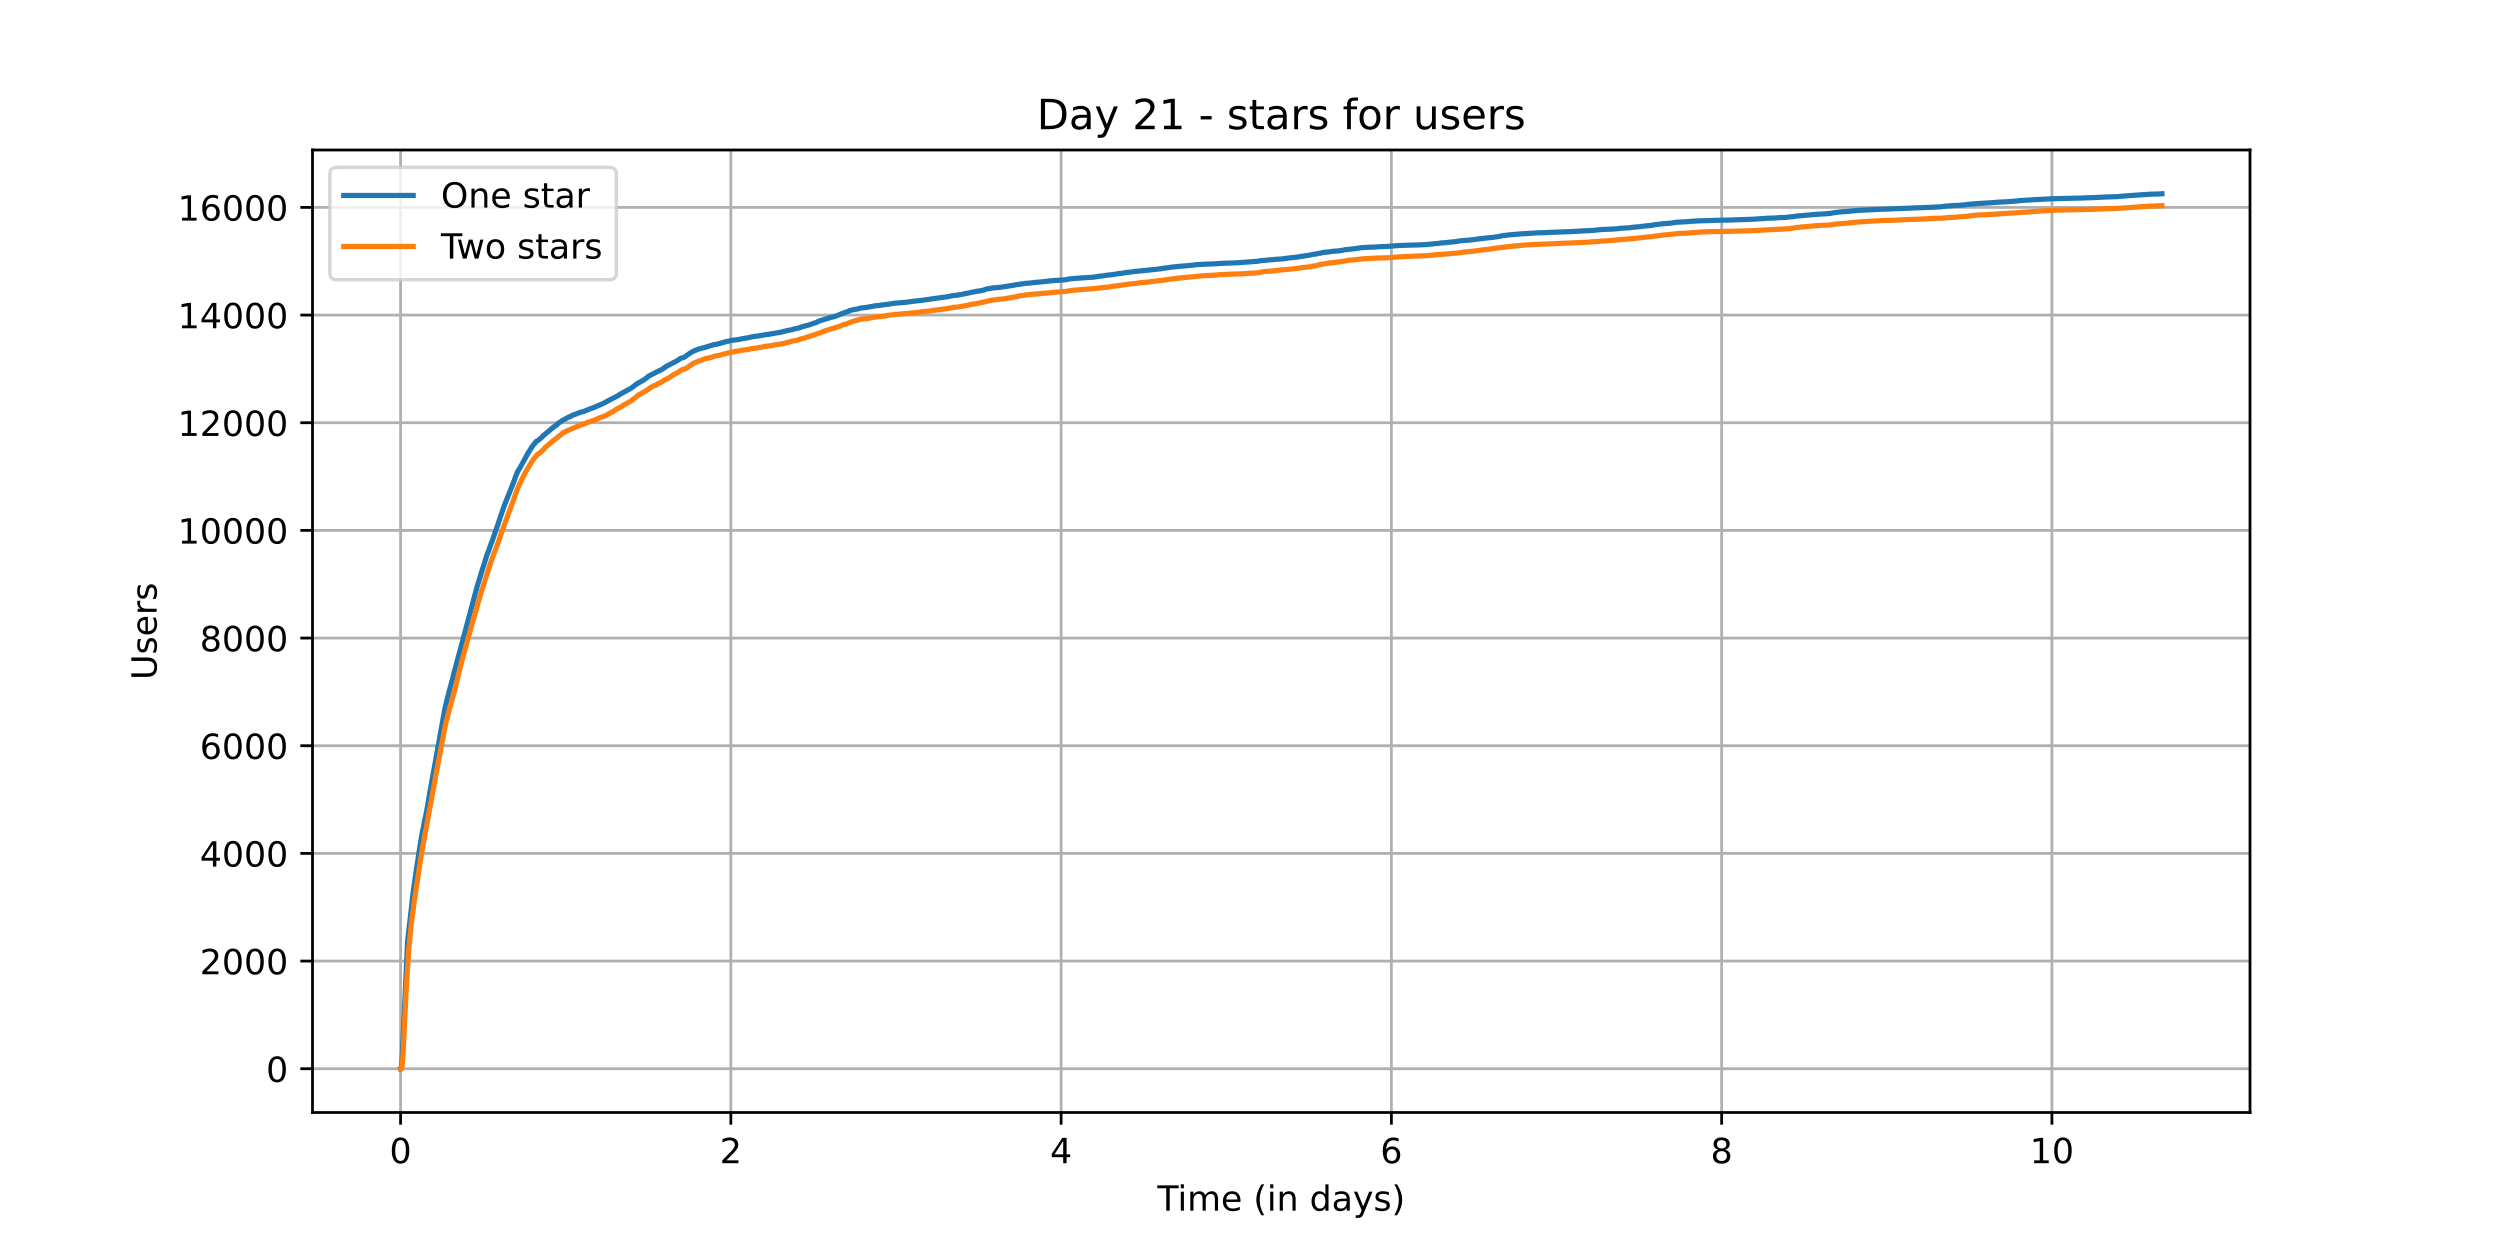 <?xml version="1.0" encoding="utf-8" standalone="no"?>
<!DOCTYPE svg PUBLIC "-//W3C//DTD SVG 1.1//EN"
  "http://www.w3.org/Graphics/SVG/1.1/DTD/svg11.dtd">
<!-- Created with matplotlib (https://matplotlib.org/) -->
<svg height="360pt" version="1.1" viewBox="0 0 720 360" width="720pt" xmlns="http://www.w3.org/2000/svg" xmlns:xlink="http://www.w3.org/1999/xlink">
 <defs>
  <style type="text/css">*{stroke-linecap:butt;stroke-linejoin:round;}</style>
 </defs>
 <g id="figure_1">
  <g id="patch_1">
   <path d="M 0 360 
L 720 360 
L 720 0 
L 0 0 
z
" style="fill:#ffffff;"/>
  </g>
  <g id="axes_1">
   <g id="patch_2">
    <path d="M 90 320.4 
L 648 320.4 
L 648 43.2 
L 90 43.2 
z
" style="fill:#ffffff;"/>
   </g>
   <g id="matplotlib.axis_1">
    <g id="xtick_1">
     <g id="line2d_1">
      <path clip-path="url(#p36bcd6342c)" d="M 115.364 320.4 
L 115.364 43.2 
" style="fill:none;stroke:#b0b0b0;stroke-linecap:square;stroke-width:0.8;"/>
     </g>
     <g id="line2d_2">
      <defs>
       <path d="M 0 0 
L 0 3.5 
" id="mf3dabc22fe" style="stroke:#000000;stroke-width:0.8;"/>
      </defs>
      <g>
       <use style="stroke:#000000;stroke-width:0.8;" x="115.364" xlink:href="#mf3dabc22fe" y="320.4"/>
      </g>
     </g>
     <g id="text_1">
      <!-- 0 -->
      <g transform="translate(112.182 334.998)scale(0.1 -0.1)">
       <defs>
        <path d="M 31.781 66.406 
Q 24.172 66.406 20.328 58.906 
Q 16.5 51.422 16.5 36.375 
Q 16.5 21.391 20.328 13.891 
Q 24.172 6.391 31.781 6.391 
Q 39.453 6.391 43.281 13.891 
Q 47.125 21.391 47.125 36.375 
Q 47.125 51.422 43.281 58.906 
Q 39.453 66.406 31.781 66.406 
z
M 31.781 74.219 
Q 44.047 74.219 50.516 64.516 
Q 56.984 54.828 56.984 36.375 
Q 56.984 17.969 50.516 8.266 
Q 44.047 -1.422 31.781 -1.422 
Q 19.531 -1.422 13.062 8.266 
Q 6.594 17.969 6.594 36.375 
Q 6.594 54.828 13.062 64.516 
Q 19.531 74.219 31.781 74.219 
z
" id="DejaVuSans-48"/>
       </defs>
       <use xlink:href="#DejaVuSans-48"/>
      </g>
     </g>
    </g>
    <g id="xtick_2">
     <g id="line2d_3">
      <path clip-path="url(#p36bcd6342c)" d="M 210.481 320.4 
L 210.481 43.2 
" style="fill:none;stroke:#b0b0b0;stroke-linecap:square;stroke-width:0.8;"/>
     </g>
     <g id="line2d_4">
      <g>
       <use style="stroke:#000000;stroke-width:0.8;" x="210.481" xlink:href="#mf3dabc22fe" y="320.4"/>
      </g>
     </g>
     <g id="text_2">
      <!-- 2 -->
      <g transform="translate(207.3 334.998)scale(0.1 -0.1)">
       <defs>
        <path d="M 19.188 8.297 
L 53.609 8.297 
L 53.609 0 
L 7.328 0 
L 7.328 8.297 
Q 12.938 14.109 22.625 23.891 
Q 32.328 33.688 34.812 36.531 
Q 39.547 41.844 41.422 45.531 
Q 43.312 49.219 43.312 52.781 
Q 43.312 58.594 39.234 62.25 
Q 35.156 65.922 28.609 65.922 
Q 23.969 65.922 18.812 64.312 
Q 13.672 62.703 7.812 59.422 
L 7.812 69.391 
Q 13.766 71.781 18.938 73 
Q 24.125 74.219 28.422 74.219 
Q 39.75 74.219 46.484 68.547 
Q 53.219 62.891 53.219 53.422 
Q 53.219 48.922 51.531 44.891 
Q 49.859 40.875 45.406 35.406 
Q 44.188 33.984 37.641 27.219 
Q 31.109 20.453 19.188 8.297 
z
" id="DejaVuSans-50"/>
       </defs>
       <use xlink:href="#DejaVuSans-50"/>
      </g>
     </g>
    </g>
    <g id="xtick_3">
     <g id="line2d_5">
      <path clip-path="url(#p36bcd6342c)" d="M 305.599 320.4 
L 305.599 43.2 
" style="fill:none;stroke:#b0b0b0;stroke-linecap:square;stroke-width:0.8;"/>
     </g>
     <g id="line2d_6">
      <g>
       <use style="stroke:#000000;stroke-width:0.8;" x="305.599" xlink:href="#mf3dabc22fe" y="320.4"/>
      </g>
     </g>
     <g id="text_3">
      <!-- 4 -->
      <g transform="translate(302.418 334.998)scale(0.1 -0.1)">
       <defs>
        <path d="M 37.797 64.312 
L 12.891 25.391 
L 37.797 25.391 
z
M 35.203 72.906 
L 47.609 72.906 
L 47.609 25.391 
L 58.016 25.391 
L 58.016 17.188 
L 47.609 17.188 
L 47.609 0 
L 37.797 0 
L 37.797 17.188 
L 4.891 17.188 
L 4.891 26.703 
z
" id="DejaVuSans-52"/>
       </defs>
       <use xlink:href="#DejaVuSans-52"/>
      </g>
     </g>
    </g>
    <g id="xtick_4">
     <g id="line2d_7">
      <path clip-path="url(#p36bcd6342c)" d="M 400.717 320.4 
L 400.717 43.2 
" style="fill:none;stroke:#b0b0b0;stroke-linecap:square;stroke-width:0.8;"/>
     </g>
     <g id="line2d_8">
      <g>
       <use style="stroke:#000000;stroke-width:0.8;" x="400.717" xlink:href="#mf3dabc22fe" y="320.4"/>
      </g>
     </g>
     <g id="text_4">
      <!-- 6 -->
      <g transform="translate(397.536 334.998)scale(0.1 -0.1)">
       <defs>
        <path d="M 33.016 40.375 
Q 26.375 40.375 22.484 35.828 
Q 18.609 31.297 18.609 23.391 
Q 18.609 15.531 22.484 10.953 
Q 26.375 6.391 33.016 6.391 
Q 39.656 6.391 43.531 10.953 
Q 47.406 15.531 47.406 23.391 
Q 47.406 31.297 43.531 35.828 
Q 39.656 40.375 33.016 40.375 
z
M 52.594 71.297 
L 52.594 62.312 
Q 48.875 64.062 45.094 64.984 
Q 41.312 65.922 37.594 65.922 
Q 27.828 65.922 22.672 59.328 
Q 17.531 52.734 16.797 39.406 
Q 19.672 43.656 24.016 45.922 
Q 28.375 48.188 33.594 48.188 
Q 44.578 48.188 50.953 41.516 
Q 57.328 34.859 57.328 23.391 
Q 57.328 12.156 50.688 5.359 
Q 44.047 -1.422 33.016 -1.422 
Q 20.359 -1.422 13.672 8.266 
Q 6.984 17.969 6.984 36.375 
Q 6.984 53.656 15.188 63.938 
Q 23.391 74.219 37.203 74.219 
Q 40.922 74.219 44.703 73.484 
Q 48.484 72.75 52.594 71.297 
z
" id="DejaVuSans-54"/>
       </defs>
       <use xlink:href="#DejaVuSans-54"/>
      </g>
     </g>
    </g>
    <g id="xtick_5">
     <g id="line2d_9">
      <path clip-path="url(#p36bcd6342c)" d="M 495.835 320.4 
L 495.835 43.2 
" style="fill:none;stroke:#b0b0b0;stroke-linecap:square;stroke-width:0.8;"/>
     </g>
     <g id="line2d_10">
      <g>
       <use style="stroke:#000000;stroke-width:0.8;" x="495.835" xlink:href="#mf3dabc22fe" y="320.4"/>
      </g>
     </g>
     <g id="text_5">
      <!-- 8 -->
      <g transform="translate(492.653 334.998)scale(0.1 -0.1)">
       <defs>
        <path d="M 31.781 34.625 
Q 24.75 34.625 20.719 30.859 
Q 16.703 27.094 16.703 20.516 
Q 16.703 13.922 20.719 10.156 
Q 24.75 6.391 31.781 6.391 
Q 38.812 6.391 42.859 10.172 
Q 46.922 13.969 46.922 20.516 
Q 46.922 27.094 42.891 30.859 
Q 38.875 34.625 31.781 34.625 
z
M 21.922 38.812 
Q 15.578 40.375 12.031 44.719 
Q 8.5 49.078 8.5 55.328 
Q 8.5 64.062 14.719 69.141 
Q 20.953 74.219 31.781 74.219 
Q 42.672 74.219 48.875 69.141 
Q 55.078 64.062 55.078 55.328 
Q 55.078 49.078 51.531 44.719 
Q 48 40.375 41.703 38.812 
Q 48.828 37.156 52.797 32.312 
Q 56.781 27.484 56.781 20.516 
Q 56.781 9.906 50.312 4.234 
Q 43.844 -1.422 31.781 -1.422 
Q 19.734 -1.422 13.25 4.234 
Q 6.781 9.906 6.781 20.516 
Q 6.781 27.484 10.781 32.312 
Q 14.797 37.156 21.922 38.812 
z
M 18.312 54.391 
Q 18.312 48.734 21.844 45.562 
Q 25.391 42.391 31.781 42.391 
Q 38.141 42.391 41.719 45.562 
Q 45.312 48.734 45.312 54.391 
Q 45.312 60.062 41.719 63.234 
Q 38.141 66.406 31.781 66.406 
Q 25.391 66.406 21.844 63.234 
Q 18.312 60.062 18.312 54.391 
z
" id="DejaVuSans-56"/>
       </defs>
       <use xlink:href="#DejaVuSans-56"/>
      </g>
     </g>
    </g>
    <g id="xtick_6">
     <g id="line2d_11">
      <path clip-path="url(#p36bcd6342c)" d="M 590.952 320.4 
L 590.952 43.2 
" style="fill:none;stroke:#b0b0b0;stroke-linecap:square;stroke-width:0.8;"/>
     </g>
     <g id="line2d_12">
      <g>
       <use style="stroke:#000000;stroke-width:0.8;" x="590.952" xlink:href="#mf3dabc22fe" y="320.4"/>
      </g>
     </g>
     <g id="text_6">
      <!-- 10 -->
      <g transform="translate(584.59 334.998)scale(0.1 -0.1)">
       <defs>
        <path d="M 12.406 8.297 
L 28.516 8.297 
L 28.516 63.922 
L 10.984 60.406 
L 10.984 69.391 
L 28.422 72.906 
L 38.281 72.906 
L 38.281 8.297 
L 54.391 8.297 
L 54.391 0 
L 12.406 0 
z
" id="DejaVuSans-49"/>
       </defs>
       <use xlink:href="#DejaVuSans-49"/>
       <use x="63.623" xlink:href="#DejaVuSans-48"/>
      </g>
     </g>
    </g>
    <g id="text_7">
     <!-- Time (in days) -->
     <g transform="translate(333.327 348.677)scale(0.1 -0.1)">
      <defs>
       <path d="M -0.297 72.906 
L 61.375 72.906 
L 61.375 64.594 
L 35.5 64.594 
L 35.5 0 
L 25.594 0 
L 25.594 64.594 
L -0.297 64.594 
z
" id="DejaVuSans-84"/>
       <path d="M 9.422 54.688 
L 18.406 54.688 
L 18.406 0 
L 9.422 0 
z
M 9.422 75.984 
L 18.406 75.984 
L 18.406 64.594 
L 9.422 64.594 
z
" id="DejaVuSans-105"/>
       <path d="M 52 44.188 
Q 55.375 50.25 60.062 53.125 
Q 64.75 56 71.094 56 
Q 79.641 56 84.281 50.016 
Q 88.922 44.047 88.922 33.016 
L 88.922 0 
L 79.891 0 
L 79.891 32.719 
Q 79.891 40.578 77.094 44.375 
Q 74.312 48.188 68.609 48.188 
Q 61.625 48.188 57.562 43.547 
Q 53.516 38.922 53.516 30.906 
L 53.516 0 
L 44.484 0 
L 44.484 32.719 
Q 44.484 40.625 41.703 44.406 
Q 38.922 48.188 33.109 48.188 
Q 26.219 48.188 22.156 43.531 
Q 18.109 38.875 18.109 30.906 
L 18.109 0 
L 9.078 0 
L 9.078 54.688 
L 18.109 54.688 
L 18.109 46.188 
Q 21.188 51.219 25.484 53.609 
Q 29.781 56 35.688 56 
Q 41.656 56 45.828 52.969 
Q 50 49.953 52 44.188 
z
" id="DejaVuSans-109"/>
       <path d="M 56.203 29.594 
L 56.203 25.203 
L 14.891 25.203 
Q 15.484 15.922 20.484 11.062 
Q 25.484 6.203 34.422 6.203 
Q 39.594 6.203 44.453 7.469 
Q 49.312 8.734 54.109 11.281 
L 54.109 2.781 
Q 49.266 0.734 44.188 -0.344 
Q 39.109 -1.422 33.891 -1.422 
Q 20.797 -1.422 13.156 6.188 
Q 5.516 13.812 5.516 26.812 
Q 5.516 40.234 12.766 48.109 
Q 20.016 56 32.328 56 
Q 43.359 56 49.781 48.891 
Q 56.203 41.797 56.203 29.594 
z
M 47.219 32.234 
Q 47.125 39.594 43.094 43.984 
Q 39.062 48.391 32.422 48.391 
Q 24.906 48.391 20.391 44.141 
Q 15.875 39.891 15.188 32.172 
z
" id="DejaVuSans-101"/>
       <path id="DejaVuSans-32"/>
       <path d="M 31 75.875 
Q 24.469 64.656 21.281 53.656 
Q 18.109 42.672 18.109 31.391 
Q 18.109 20.125 21.312 9.062 
Q 24.516 -2 31 -13.188 
L 23.188 -13.188 
Q 15.875 -1.703 12.234 9.375 
Q 8.594 20.453 8.594 31.391 
Q 8.594 42.281 12.203 53.312 
Q 15.828 64.359 23.188 75.875 
z
" id="DejaVuSans-40"/>
       <path d="M 54.891 33.016 
L 54.891 0 
L 45.906 0 
L 45.906 32.719 
Q 45.906 40.484 42.875 44.328 
Q 39.844 48.188 33.797 48.188 
Q 26.516 48.188 22.312 43.547 
Q 18.109 38.922 18.109 30.906 
L 18.109 0 
L 9.078 0 
L 9.078 54.688 
L 18.109 54.688 
L 18.109 46.188 
Q 21.344 51.125 25.703 53.562 
Q 30.078 56 35.797 56 
Q 45.219 56 50.047 50.172 
Q 54.891 44.344 54.891 33.016 
z
" id="DejaVuSans-110"/>
       <path d="M 45.406 46.391 
L 45.406 75.984 
L 54.391 75.984 
L 54.391 0 
L 45.406 0 
L 45.406 8.203 
Q 42.578 3.328 38.25 0.953 
Q 33.938 -1.422 27.875 -1.422 
Q 17.969 -1.422 11.734 6.484 
Q 5.516 14.406 5.516 27.297 
Q 5.516 40.188 11.734 48.094 
Q 17.969 56 27.875 56 
Q 33.938 56 38.25 53.625 
Q 42.578 51.266 45.406 46.391 
z
M 14.797 27.297 
Q 14.797 17.391 18.875 11.75 
Q 22.953 6.109 30.078 6.109 
Q 37.203 6.109 41.297 11.75 
Q 45.406 17.391 45.406 27.297 
Q 45.406 37.203 41.297 42.844 
Q 37.203 48.484 30.078 48.484 
Q 22.953 48.484 18.875 42.844 
Q 14.797 37.203 14.797 27.297 
z
" id="DejaVuSans-100"/>
       <path d="M 34.281 27.484 
Q 23.391 27.484 19.188 25 
Q 14.984 22.516 14.984 16.5 
Q 14.984 11.719 18.141 8.906 
Q 21.297 6.109 26.703 6.109 
Q 34.188 6.109 38.703 11.406 
Q 43.219 16.703 43.219 25.484 
L 43.219 27.484 
z
M 52.203 31.203 
L 52.203 0 
L 43.219 0 
L 43.219 8.297 
Q 40.141 3.328 35.547 0.953 
Q 30.953 -1.422 24.312 -1.422 
Q 15.922 -1.422 10.953 3.297 
Q 6 8.016 6 15.922 
Q 6 25.141 12.172 29.828 
Q 18.359 34.516 30.609 34.516 
L 43.219 34.516 
L 43.219 35.406 
Q 43.219 41.609 39.141 45 
Q 35.062 48.391 27.688 48.391 
Q 23 48.391 18.547 47.266 
Q 14.109 46.141 10.016 43.891 
L 10.016 52.203 
Q 14.938 54.109 19.578 55.047 
Q 24.219 56 28.609 56 
Q 40.484 56 46.344 49.844 
Q 52.203 43.703 52.203 31.203 
z
" id="DejaVuSans-97"/>
       <path d="M 32.172 -5.078 
Q 28.375 -14.844 24.75 -17.812 
Q 21.141 -20.797 15.094 -20.797 
L 7.906 -20.797 
L 7.906 -13.281 
L 13.188 -13.281 
Q 16.891 -13.281 18.938 -11.516 
Q 21 -9.766 23.484 -3.219 
L 25.094 0.875 
L 2.984 54.688 
L 12.5 54.688 
L 29.594 11.922 
L 46.688 54.688 
L 56.203 54.688 
z
" id="DejaVuSans-121"/>
       <path d="M 44.281 53.078 
L 44.281 44.578 
Q 40.484 46.531 36.375 47.5 
Q 32.281 48.484 27.875 48.484 
Q 21.188 48.484 17.844 46.438 
Q 14.5 44.391 14.5 40.281 
Q 14.5 37.156 16.891 35.375 
Q 19.281 33.594 26.516 31.984 
L 29.594 31.297 
Q 39.156 29.25 43.188 25.516 
Q 47.219 21.781 47.219 15.094 
Q 47.219 7.469 41.188 3.016 
Q 35.156 -1.422 24.609 -1.422 
Q 20.219 -1.422 15.453 -0.562 
Q 10.688 0.297 5.422 2 
L 5.422 11.281 
Q 10.406 8.688 15.234 7.391 
Q 20.062 6.109 24.812 6.109 
Q 31.156 6.109 34.562 8.281 
Q 37.984 10.453 37.984 14.406 
Q 37.984 18.062 35.516 20.016 
Q 33.062 21.969 24.703 23.781 
L 21.578 24.516 
Q 13.234 26.266 9.516 29.906 
Q 5.812 33.547 5.812 39.891 
Q 5.812 47.609 11.281 51.797 
Q 16.75 56 26.812 56 
Q 31.781 56 36.172 55.266 
Q 40.578 54.547 44.281 53.078 
z
" id="DejaVuSans-115"/>
       <path d="M 8.016 75.875 
L 15.828 75.875 
Q 23.141 64.359 26.781 53.312 
Q 30.422 42.281 30.422 31.391 
Q 30.422 20.453 26.781 9.375 
Q 23.141 -1.703 15.828 -13.188 
L 8.016 -13.188 
Q 14.5 -2 17.703 9.062 
Q 20.906 20.125 20.906 31.391 
Q 20.906 42.672 17.703 53.656 
Q 14.5 64.656 8.016 75.875 
z
" id="DejaVuSans-41"/>
      </defs>
      <use xlink:href="#DejaVuSans-84"/>
      <use x="57.959" xlink:href="#DejaVuSans-105"/>
      <use x="85.742" xlink:href="#DejaVuSans-109"/>
      <use x="183.154" xlink:href="#DejaVuSans-101"/>
      <use x="244.678" xlink:href="#DejaVuSans-32"/>
      <use x="276.465" xlink:href="#DejaVuSans-40"/>
      <use x="315.479" xlink:href="#DejaVuSans-105"/>
      <use x="343.262" xlink:href="#DejaVuSans-110"/>
      <use x="406.641" xlink:href="#DejaVuSans-32"/>
      <use x="438.428" xlink:href="#DejaVuSans-100"/>
      <use x="501.904" xlink:href="#DejaVuSans-97"/>
      <use x="563.184" xlink:href="#DejaVuSans-121"/>
      <use x="622.363" xlink:href="#DejaVuSans-115"/>
      <use x="674.463" xlink:href="#DejaVuSans-41"/>
     </g>
    </g>
   </g>
   <g id="matplotlib.axis_2">
    <g id="ytick_1">
     <g id="line2d_13">
      <path clip-path="url(#p36bcd6342c)" d="M 90 307.8 
L 648 307.8 
" style="fill:none;stroke:#b0b0b0;stroke-linecap:square;stroke-width:0.8;"/>
     </g>
     <g id="line2d_14">
      <defs>
       <path d="M 0 0 
L -3.5 0 
" id="m55bdc6f525" style="stroke:#000000;stroke-width:0.8;"/>
      </defs>
      <g>
       <use style="stroke:#000000;stroke-width:0.8;" x="90" xlink:href="#m55bdc6f525" y="307.8"/>
      </g>
     </g>
     <g id="text_8">
      <!-- 0 -->
      <g transform="translate(76.638 311.599)scale(0.1 -0.1)">
       <use xlink:href="#DejaVuSans-48"/>
      </g>
     </g>
    </g>
    <g id="ytick_2">
     <g id="line2d_15">
      <path clip-path="url(#p36bcd6342c)" d="M 90 276.792 
L 648 276.792 
" style="fill:none;stroke:#b0b0b0;stroke-linecap:square;stroke-width:0.8;"/>
     </g>
     <g id="line2d_16">
      <g>
       <use style="stroke:#000000;stroke-width:0.8;" x="90" xlink:href="#m55bdc6f525" y="276.792"/>
      </g>
     </g>
     <g id="text_9">
      <!-- 2000 -->
      <g transform="translate(57.55 280.591)scale(0.1 -0.1)">
       <use xlink:href="#DejaVuSans-50"/>
       <use x="63.623" xlink:href="#DejaVuSans-48"/>
       <use x="127.246" xlink:href="#DejaVuSans-48"/>
       <use x="190.869" xlink:href="#DejaVuSans-48"/>
      </g>
     </g>
    </g>
    <g id="ytick_3">
     <g id="line2d_17">
      <path clip-path="url(#p36bcd6342c)" d="M 90 245.784 
L 648 245.784 
" style="fill:none;stroke:#b0b0b0;stroke-linecap:square;stroke-width:0.8;"/>
     </g>
     <g id="line2d_18">
      <g>
       <use style="stroke:#000000;stroke-width:0.8;" x="90" xlink:href="#m55bdc6f525" y="245.784"/>
      </g>
     </g>
     <g id="text_10">
      <!-- 4000 -->
      <g transform="translate(57.55 249.584)scale(0.1 -0.1)">
       <use xlink:href="#DejaVuSans-52"/>
       <use x="63.623" xlink:href="#DejaVuSans-48"/>
       <use x="127.246" xlink:href="#DejaVuSans-48"/>
       <use x="190.869" xlink:href="#DejaVuSans-48"/>
      </g>
     </g>
    </g>
    <g id="ytick_4">
     <g id="line2d_19">
      <path clip-path="url(#p36bcd6342c)" d="M 90 214.777 
L 648 214.777 
" style="fill:none;stroke:#b0b0b0;stroke-linecap:square;stroke-width:0.8;"/>
     </g>
     <g id="line2d_20">
      <g>
       <use style="stroke:#000000;stroke-width:0.8;" x="90" xlink:href="#m55bdc6f525" y="214.777"/>
      </g>
     </g>
     <g id="text_11">
      <!-- 6000 -->
      <g transform="translate(57.55 218.576)scale(0.1 -0.1)">
       <use xlink:href="#DejaVuSans-54"/>
       <use x="63.623" xlink:href="#DejaVuSans-48"/>
       <use x="127.246" xlink:href="#DejaVuSans-48"/>
       <use x="190.869" xlink:href="#DejaVuSans-48"/>
      </g>
     </g>
    </g>
    <g id="ytick_5">
     <g id="line2d_21">
      <path clip-path="url(#p36bcd6342c)" d="M 90 183.769 
L 648 183.769 
" style="fill:none;stroke:#b0b0b0;stroke-linecap:square;stroke-width:0.8;"/>
     </g>
     <g id="line2d_22">
      <g>
       <use style="stroke:#000000;stroke-width:0.8;" x="90" xlink:href="#m55bdc6f525" y="183.769"/>
      </g>
     </g>
     <g id="text_12">
      <!-- 8000 -->
      <g transform="translate(57.55 187.568)scale(0.1 -0.1)">
       <use xlink:href="#DejaVuSans-56"/>
       <use x="63.623" xlink:href="#DejaVuSans-48"/>
       <use x="127.246" xlink:href="#DejaVuSans-48"/>
       <use x="190.869" xlink:href="#DejaVuSans-48"/>
      </g>
     </g>
    </g>
    <g id="ytick_6">
     <g id="line2d_23">
      <path clip-path="url(#p36bcd6342c)" d="M 90 152.761 
L 648 152.761 
" style="fill:none;stroke:#b0b0b0;stroke-linecap:square;stroke-width:0.8;"/>
     </g>
     <g id="line2d_24">
      <g>
       <use style="stroke:#000000;stroke-width:0.8;" x="90" xlink:href="#m55bdc6f525" y="152.761"/>
      </g>
     </g>
     <g id="text_13">
      <!-- 10000 -->
      <g transform="translate(51.188 156.56)scale(0.1 -0.1)">
       <use xlink:href="#DejaVuSans-49"/>
       <use x="63.623" xlink:href="#DejaVuSans-48"/>
       <use x="127.246" xlink:href="#DejaVuSans-48"/>
       <use x="190.869" xlink:href="#DejaVuSans-48"/>
       <use x="254.492" xlink:href="#DejaVuSans-48"/>
      </g>
     </g>
    </g>
    <g id="ytick_7">
     <g id="line2d_25">
      <path clip-path="url(#p36bcd6342c)" d="M 90 121.753 
L 648 121.753 
" style="fill:none;stroke:#b0b0b0;stroke-linecap:square;stroke-width:0.8;"/>
     </g>
     <g id="line2d_26">
      <g>
       <use style="stroke:#000000;stroke-width:0.8;" x="90" xlink:href="#m55bdc6f525" y="121.753"/>
      </g>
     </g>
     <g id="text_14">
      <!-- 12000 -->
      <g transform="translate(51.188 125.553)scale(0.1 -0.1)">
       <use xlink:href="#DejaVuSans-49"/>
       <use x="63.623" xlink:href="#DejaVuSans-50"/>
       <use x="127.246" xlink:href="#DejaVuSans-48"/>
       <use x="190.869" xlink:href="#DejaVuSans-48"/>
       <use x="254.492" xlink:href="#DejaVuSans-48"/>
      </g>
     </g>
    </g>
    <g id="ytick_8">
     <g id="line2d_27">
      <path clip-path="url(#p36bcd6342c)" d="M 90 90.746 
L 648 90.746 
" style="fill:none;stroke:#b0b0b0;stroke-linecap:square;stroke-width:0.8;"/>
     </g>
     <g id="line2d_28">
      <g>
       <use style="stroke:#000000;stroke-width:0.8;" x="90" xlink:href="#m55bdc6f525" y="90.746"/>
      </g>
     </g>
     <g id="text_15">
      <!-- 14000 -->
      <g transform="translate(51.188 94.545)scale(0.1 -0.1)">
       <use xlink:href="#DejaVuSans-49"/>
       <use x="63.623" xlink:href="#DejaVuSans-52"/>
       <use x="127.246" xlink:href="#DejaVuSans-48"/>
       <use x="190.869" xlink:href="#DejaVuSans-48"/>
       <use x="254.492" xlink:href="#DejaVuSans-48"/>
      </g>
     </g>
    </g>
    <g id="ytick_9">
     <g id="line2d_29">
      <path clip-path="url(#p36bcd6342c)" d="M 90 59.738 
L 648 59.738 
" style="fill:none;stroke:#b0b0b0;stroke-linecap:square;stroke-width:0.8;"/>
     </g>
     <g id="line2d_30">
      <g>
       <use style="stroke:#000000;stroke-width:0.8;" x="90" xlink:href="#m55bdc6f525" y="59.738"/>
      </g>
     </g>
     <g id="text_16">
      <!-- 16000 -->
      <g transform="translate(51.188 63.537)scale(0.1 -0.1)">
       <use xlink:href="#DejaVuSans-49"/>
       <use x="63.623" xlink:href="#DejaVuSans-54"/>
       <use x="127.246" xlink:href="#DejaVuSans-48"/>
       <use x="190.869" xlink:href="#DejaVuSans-48"/>
       <use x="254.492" xlink:href="#DejaVuSans-48"/>
      </g>
     </g>
    </g>
    <g id="text_17">
     <!-- Users -->
     <g transform="translate(45.108 195.801)rotate(-90)scale(0.1 -0.1)">
      <defs>
       <path d="M 8.688 72.906 
L 18.609 72.906 
L 18.609 28.609 
Q 18.609 16.891 22.844 11.734 
Q 27.094 6.594 36.625 6.594 
Q 46.094 6.594 50.344 11.734 
Q 54.594 16.891 54.594 28.609 
L 54.594 72.906 
L 64.5 72.906 
L 64.5 27.391 
Q 64.5 13.141 57.438 5.859 
Q 50.391 -1.422 36.625 -1.422 
Q 22.797 -1.422 15.734 5.859 
Q 8.688 13.141 8.688 27.391 
z
" id="DejaVuSans-85"/>
       <path d="M 41.109 46.297 
Q 39.594 47.172 37.812 47.578 
Q 36.031 48 33.891 48 
Q 26.266 48 22.188 43.047 
Q 18.109 38.094 18.109 28.812 
L 18.109 0 
L 9.078 0 
L 9.078 54.688 
L 18.109 54.688 
L 18.109 46.188 
Q 20.953 51.172 25.484 53.578 
Q 30.031 56 36.531 56 
Q 37.453 56 38.578 55.875 
Q 39.703 55.766 41.062 55.516 
z
" id="DejaVuSans-114"/>
      </defs>
      <use xlink:href="#DejaVuSans-85"/>
      <use x="73.193" xlink:href="#DejaVuSans-115"/>
      <use x="125.293" xlink:href="#DejaVuSans-101"/>
      <use x="186.816" xlink:href="#DejaVuSans-114"/>
      <use x="227.93" xlink:href="#DejaVuSans-115"/>
     </g>
    </g>
   </g>
   <g id="line2d_31">
    <path clip-path="url(#p36bcd6342c)" d="M 115.364 307.8 
L 115.557 307.722 
L 115.623 307.428 
L 115.852 304.281 
L 117.39 271.133 
L 119.027 256.73 
L 119.747 251.66 
L 120.631 245.847 
L 121.122 242.715 
L 121.645 239.66 
L 121.874 238.544 
L 122.758 234.172 
L 122.922 233.397 
L 123.871 227.769 
L 124.067 226.73 
L 124.296 225.443 
L 128.129 204.126 
L 128.522 202.529 
L 128.947 200.73 
L 129.667 197.955 
L 130.289 195.722 
L 130.42 195.242 
L 130.78 193.753 
L 131.009 192.808 
L 131.271 192.017 
L 131.565 190.777 
L 132.056 188.994 
L 137.489 168.668 
L 138.241 166.265 
L 138.503 165.319 
L 139.649 161.738 
L 140.14 160.11 
L 140.565 159.009 
L 140.696 158.746 
L 140.794 158.436 
L 141.154 157.366 
L 141.514 156.374 
L 141.58 156.265 
L 141.973 155.18 
L 142.333 154.064 
L 142.726 152.978 
L 143.151 151.722 
L 143.413 151.04 
L 143.708 150.064 
L 144.232 148.498 
L 144.297 148.343 
L 145.116 145.924 
L 145.214 145.707 
L 145.607 144.653 
L 145.804 144.188 
L 146.164 143.288 
L 148.096 138.436 
L 148.325 137.722 
L 148.62 136.947 
L 149.242 135.505 
L 149.602 135.009 
L 152.287 130.11 
L 152.385 130.033 
L 153.138 128.792 
L 153.171 128.792 
L 153.335 128.529 
L 153.531 128.203 
L 153.695 128.033 
L 153.989 127.784 
L 154.284 127.273 
L 154.546 127.056 
L 154.775 126.947 
L 155.397 126.513 
L 155.561 126.343 
L 155.888 126.048 
L 156.183 125.816 
L 156.445 125.474 
L 156.739 125.242 
L 158.115 124.095 
L 158.278 123.986 
L 158.671 123.598 
L 158.769 123.49 
L 159.227 123.18 
L 159.358 123.071 
L 159.686 122.808 
L 159.882 122.653 
L 160.176 122.513 
L 160.373 122.312 
L 160.766 121.924 
L 161.518 121.443 
L 161.813 121.195 
L 163.515 120.265 
L 163.842 120.095 
L 164.268 119.986 
L 164.791 119.629 
L 165.053 119.521 
L 165.806 119.273 
L 166.068 119.195 
L 166.297 119.056 
L 166.592 118.947 
L 167.443 118.653 
L 167.999 118.544 
L 170.028 117.707 
L 170.454 117.598 
L 172.974 116.513 
L 173.236 116.405 
L 173.432 116.312 
L 173.694 116.203 
L 173.956 116.095 
L 175.265 115.35 
L 175.625 115.164 
L 178.112 113.878 
L 178.734 113.428 
L 178.963 113.335 
L 179.356 113.118 
L 181.025 112.203 
L 181.287 112.095 
L 181.974 111.66 
L 182.203 111.443 
L 182.694 111.118 
L 182.89 110.947 
L 182.989 110.839 
L 183.709 110.374 
L 184.069 110.172 
L 185.247 109.505 
L 185.411 109.428 
L 185.542 109.319 
L 186.229 108.808 
L 186.622 108.513 
L 186.917 108.265 
L 189.797 106.792 
L 189.994 106.699 
L 190.256 106.591 
L 190.452 106.498 
L 190.878 106.234 
L 191.402 105.878 
L 191.991 105.459 
L 194.021 104.405 
L 194.217 104.296 
L 194.414 104.203 
L 194.774 104.017 
L 195.527 103.552 
L 195.822 103.319 
L 196.116 103.18 
L 196.771 102.994 
L 197.066 102.885 
L 197.459 102.622 
L 197.688 102.405 
L 198.343 101.986 
L 198.637 101.753 
L 199.718 101.133 
L 199.914 101.04 
L 201.322 100.482 
L 201.813 100.374 
L 202.435 100.188 
L 202.959 100.079 
L 203.188 100.002 
L 203.876 99.784 
L 204.236 99.691 
L 204.498 99.583 
L 205.12 99.397 
L 205.513 99.288 
L 205.709 99.242 
L 206.069 99.195 
L 206.56 99.118 
L 206.757 99.025 
L 207.15 98.963 
L 207.476 98.87 
L 207.64 98.777 
L 208.065 98.699 
L 208.425 98.591 
L 209.211 98.343 
L 209.964 98.234 
L 210.618 98.033 
L 211.6 97.924 
L 211.895 97.893 
L 212.778 97.784 
L 213.4 97.614 
L 214.12 97.505 
L 214.578 97.397 
L 215.364 97.304 
L 215.593 97.226 
L 216.051 97.118 
L 216.444 97.04 
L 217 96.932 
L 217.393 96.87 
L 218.375 96.777 
L 218.571 96.715 
L 219.259 96.606 
L 219.651 96.529 
L 220.339 96.42 
L 220.535 96.374 
L 221.55 96.265 
L 222.073 96.141 
L 222.826 96.048 
L 223.055 95.971 
L 223.841 95.862 
L 224.038 95.816 
L 224.791 95.707 
L 225.317 95.536 
L 227.043 95.149 
L 227.469 95.056 
L 228.123 94.947 
L 228.385 94.823 
L 228.876 94.715 
L 229.072 94.653 
L 229.727 94.544 
L 230.545 94.281 
L 230.872 94.172 
L 231.101 94.079 
L 231.592 93.971 
L 231.854 93.847 
L 232.443 93.738 
L 233.098 93.536 
L 233.425 93.428 
L 233.589 93.366 
L 234.505 93.04 
L 234.93 92.947 
L 235.16 92.808 
L 235.454 92.715 
L 235.716 92.529 
L 236.01 92.42 
L 236.174 92.358 
L 236.567 92.25 
L 237.156 92.095 
L 237.418 91.986 
L 238.105 91.784 
L 238.531 91.676 
L 238.793 91.552 
L 239.186 91.443 
L 239.71 91.319 
L 240.234 91.226 
L 240.43 91.087 
L 240.888 90.994 
L 241.15 90.87 
L 241.412 90.761 
L 243.049 90.095 
L 243.376 89.986 
L 244.162 89.738 
L 244.326 89.645 
L 244.654 89.474 
L 245.112 89.366 
L 245.309 89.304 
L 245.669 89.195 
L 246.062 89.118 
L 246.913 89.009 
L 247.764 88.73 
L 248.746 88.622 
L 249.041 88.606 
L 249.762 88.498 
L 250.188 88.405 
L 250.843 88.296 
L 251.203 88.234 
L 251.727 88.126 
L 252.087 88.064 
L 253.429 87.971 
L 253.658 87.878 
L 254.608 87.769 
L 254.968 87.707 
L 255.982 87.598 
L 256.179 87.552 
L 256.506 87.505 
L 257.226 87.397 
L 257.619 87.319 
L 259.223 87.211 
L 259.55 87.164 
L 260.892 87.056 
L 261.285 86.994 
L 262.168 86.885 
L 262.561 86.808 
L 263.707 86.699 
L 264.067 86.637 
L 265.278 86.529 
L 265.572 86.498 
L 266.129 86.389 
L 266.456 86.343 
L 267.47 86.234 
L 267.929 86.141 
L 268.616 86.033 
L 268.878 86.017 
L 269.532 85.909 
L 269.892 85.862 
L 270.809 85.753 
L 271.005 85.691 
L 272.085 85.583 
L 272.544 85.49 
L 273.296 85.381 
L 273.82 85.257 
L 274.344 85.149 
L 274.507 85.118 
L 275.718 85.009 
L 276.242 84.885 
L 277.06 84.792 
L 277.289 84.715 
L 277.78 84.606 
L 277.943 84.575 
L 278.434 84.482 
L 278.631 84.436 
L 279.22 84.343 
L 279.449 84.265 
L 279.973 84.141 
L 280.595 84.048 
L 280.824 83.971 
L 281.445 83.862 
L 281.773 83.831 
L 282.493 83.722 
L 283.049 83.583 
L 283.606 83.474 
L 283.802 83.335 
L 284.129 83.226 
L 284.489 83.18 
L 285.177 83.071 
L 285.701 82.947 
L 287.043 82.839 
L 287.338 82.808 
L 288.353 82.715 
L 288.55 82.668 
L 289.172 82.575 
L 289.335 82.544 
L 290.219 82.436 
L 290.416 82.374 
L 291.201 82.265 
L 291.562 82.219 
L 292.118 82.11 
L 292.609 82.002 
L 293.526 81.893 
L 293.723 81.831 
L 294.705 81.722 
L 295.163 81.629 
L 296.636 81.521 
L 297.029 81.459 
L 297.848 81.35 
L 298.11 81.335 
L 299.485 81.226 
L 299.812 81.18 
L 301.089 81.071 
L 301.481 80.994 
L 302.529 80.885 
L 302.791 80.87 
L 303.969 80.761 
L 304.263 80.746 
L 306.096 80.653 
L 306.26 80.622 
L 307.209 80.513 
L 307.798 80.343 
L 308.944 80.25 
L 309.107 80.219 
L 310.646 80.11 
L 310.94 80.079 
L 312.806 79.971 
L 313.134 79.924 
L 314.999 79.831 
L 315.195 79.769 
L 316.08 79.66 
L 316.538 79.552 
L 317.749 79.443 
L 318.24 79.335 
L 319.222 79.226 
L 319.385 79.195 
L 320.531 79.087 
L 320.989 78.994 
L 321.611 78.885 
L 322.036 78.808 
L 323.182 78.699 
L 323.607 78.622 
L 324.164 78.513 
L 324.557 78.451 
L 325.735 78.358 
L 325.964 78.281 
L 326.979 78.172 
L 327.24 78.157 
L 328.091 78.048 
L 328.353 78.033 
L 329.564 77.924 
L 329.728 77.893 
L 330.808 77.784 
L 331.201 77.722 
L 332.543 77.614 
L 332.903 77.552 
L 333.95 77.443 
L 334.31 77.397 
L 334.965 77.288 
L 335.391 77.211 
L 336.341 77.102 
L 336.635 77.071 
L 337.192 76.963 
L 337.552 76.916 
L 338.665 76.808 
L 338.96 76.777 
L 340.007 76.668 
L 340.302 76.653 
L 341.71 76.544 
L 342.037 76.498 
L 343.38 76.389 
L 343.773 76.327 
L 344.558 76.219 
L 344.82 76.203 
L 346.882 76.095 
L 347.144 76.079 
L 350.221 75.971 
L 350.581 75.909 
L 353.002 75.8 
L 353.297 75.784 
L 356.635 75.676 
L 356.995 75.629 
L 358.468 75.521 
L 358.763 75.49 
L 360.628 75.381 
L 360.988 75.335 
L 362.396 75.226 
L 362.952 75.087 
L 364.294 74.994 
L 364.458 74.963 
L 365.44 74.854 
L 365.701 74.839 
L 367.077 74.73 
L 367.404 74.684 
L 369.073 74.591 
L 369.237 74.56 
L 370.218 74.451 
L 370.415 74.405 
L 371.2 74.296 
L 371.56 74.25 
L 372.87 74.141 
L 373.066 74.095 
L 374.015 73.986 
L 374.507 73.862 
L 375.456 73.753 
L 375.849 73.676 
L 376.634 73.567 
L 376.994 73.521 
L 377.486 73.412 
L 378.042 73.257 
L 379.057 73.164 
L 379.319 73.056 
L 379.973 72.947 
L 380.268 72.916 
L 380.694 72.808 
L 381.119 72.715 
L 382.068 72.606 
L 382.33 72.591 
L 383.247 72.482 
L 383.738 72.374 
L 385.374 72.265 
L 385.734 72.219 
L 386.487 72.11 
L 386.945 72.002 
L 387.633 71.893 
L 387.927 71.862 
L 388.942 71.769 
L 389.105 71.738 
L 390.12 71.629 
L 390.48 71.567 
L 391.266 71.474 
L 391.495 71.397 
L 391.789 71.366 
L 393.131 71.257 
L 393.393 71.242 
L 396.437 71.133 
L 396.83 71.071 
L 399.612 70.963 
L 399.939 70.932 
L 401.543 70.823 
L 401.903 70.761 
L 404.62 70.653 
L 404.882 70.637 
L 408.744 70.529 
L 409.006 70.513 
L 411.166 70.405 
L 411.526 70.358 
L 412.574 70.25 
L 412.934 70.203 
L 414.211 70.095 
L 414.473 70.079 
L 414.964 69.971 
L 415.258 69.955 
L 416.797 69.847 
L 417.222 69.769 
L 418.63 69.66 
L 418.957 69.614 
L 419.808 69.505 
L 420.299 69.397 
L 421.412 69.288 
L 421.576 69.257 
L 423.114 69.164 
L 423.311 69.118 
L 424.391 69.025 
L 424.587 68.963 
L 425.504 68.854 
L 425.897 68.792 
L 427.075 68.684 
L 427.468 68.606 
L 428.548 68.498 
L 428.875 68.467 
L 429.89 68.374 
L 430.054 68.343 
L 430.774 68.234 
L 431.068 68.219 
L 431.592 68.11 
L 432.018 68.017 
L 432.541 67.909 
L 432.934 67.847 
L 434.014 67.753 
L 434.243 67.676 
L 435.52 67.567 
L 435.847 67.536 
L 437.288 67.428 
L 437.615 67.381 
L 439.612 67.273 
L 439.939 67.226 
L 442.132 67.118 
L 442.459 67.071 
L 445.766 66.963 
L 446.06 66.932 
L 449.006 66.823 
L 449.268 66.808 
L 452.672 66.699 
L 453 66.668 
L 455.029 66.56 
L 455.324 66.529 
L 457.91 66.42 
L 458.204 66.389 
L 459.612 66.281 
L 459.972 66.219 
L 461.314 66.11 
L 461.641 66.079 
L 464.587 65.971 
L 464.915 65.94 
L 465.962 65.847 
L 466.126 65.816 
L 467.304 65.707 
L 467.599 65.691 
L 469.366 65.598 
L 469.563 65.536 
L 470.676 65.428 
L 471.003 65.381 
L 472.476 65.273 
L 472.935 65.18 
L 473.885 65.071 
L 474.179 65.04 
L 475.489 64.932 
L 475.816 64.901 
L 476.045 64.792 
L 476.406 64.746 
L 477.289 64.637 
L 477.585 64.606 
L 478.437 64.498 
L 478.633 64.451 
L 480.205 64.343 
L 480.467 64.327 
L 481.547 64.219 
L 482.006 64.126 
L 482.726 64.017 
L 482.988 64.002 
L 485.083 63.893 
L 485.345 63.878 
L 486.753 63.769 
L 487.113 63.722 
L 489.208 63.614 
L 489.502 63.598 
L 493.332 63.49 
L 493.627 63.459 
L 499.028 63.35 
L 499.322 63.319 
L 503.021 63.211 
L 503.315 63.195 
L 505.77 63.087 
L 506.13 63.04 
L 508.192 62.932 
L 508.585 62.87 
L 511.761 62.761 
L 512.154 62.699 
L 514.739 62.591 
L 514.936 62.529 
L 516.147 62.42 
L 516.474 62.374 
L 517.26 62.265 
L 517.456 62.219 
L 517.751 62.188 
L 519.322 62.079 
L 519.747 62.002 
L 521.417 61.893 
L 521.777 61.831 
L 523.381 61.722 
L 523.708 61.691 
L 525.607 61.583 
L 525.934 61.552 
L 527.278 61.443 
L 527.834 61.304 
L 528.718 61.195 
L 529.079 61.149 
L 530.061 61.04 
L 530.421 60.994 
L 532.091 60.885 
L 532.418 60.854 
L 533.401 60.761 
L 533.564 60.73 
L 535.005 60.622 
L 535.332 60.575 
L 537.656 60.467 
L 537.918 60.451 
L 540.209 60.343 
L 540.504 60.312 
L 543.973 60.203 
L 544.137 60.172 
L 546.854 60.064 
L 547.116 60.048 
L 550.389 59.94 
L 550.683 59.909 
L 553.663 59.8 
L 553.924 59.784 
L 556.772 59.676 
L 557.067 59.66 
L 559.097 59.552 
L 559.49 59.474 
L 560.472 59.366 
L 560.766 59.335 
L 562.468 59.226 
L 562.73 59.211 
L 564.629 59.102 
L 564.891 59.087 
L 566.069 58.994 
L 566.298 58.916 
L 567.182 58.808 
L 567.476 58.792 
L 568.917 58.684 
L 569.211 58.653 
L 570.881 58.544 
L 571.143 58.529 
L 573.14 58.42 
L 573.435 58.389 
L 575.007 58.281 
L 575.171 58.234 
L 577.758 58.126 
L 578.085 58.095 
L 579.592 57.986 
L 579.886 57.955 
L 581.196 57.847 
L 581.556 57.784 
L 583.193 57.676 
L 583.487 57.66 
L 585.091 57.567 
L 585.288 57.521 
L 587.808 57.412 
L 588.07 57.397 
L 590.23 57.288 
L 590.525 57.257 
L 594.616 57.149 
L 594.878 57.133 
L 600.017 57.025 
L 600.312 56.994 
L 603.748 56.885 
L 604.043 56.854 
L 606.334 56.746 
L 606.596 56.73 
L 610.131 56.622 
L 610.524 56.56 
L 611.866 56.451 
L 612.128 56.436 
L 613.371 56.327 
L 613.666 56.312 
L 615.139 56.203 
L 615.401 56.188 
L 617.07 56.079 
L 617.332 56.064 
L 618.74 55.955 
L 619.034 55.94 
L 622.276 55.847 
L 622.44 55.816 
L 622.636 55.8 
L 622.636 55.8 
" style="fill:none;stroke:#1f77b4;stroke-linecap:square;stroke-width:1.5;"/>
   </g>
   <g id="line2d_32">
    <path clip-path="url(#p36bcd6342c)" d="M 115.364 307.8 
L 115.655 307.722 
L 115.721 307.614 
L 116.048 304.265 
L 116.343 298.234 
L 116.769 289.319 
L 116.965 285.428 
L 117.685 273.924 
L 118.471 265.862 
L 119.223 260.343 
L 119.42 258.777 
L 120.729 250.157 
L 121.023 248.281 
L 121.678 244.141 
L 122.136 241.738 
L 125.18 225.226 
L 125.605 222.808 
L 128.26 208.916 
L 128.653 207.257 
L 129.667 203.319 
L 129.733 203.226 
L 130.256 201.242 
L 130.78 199.443 
L 131.598 196.095 
L 131.991 194.42 
L 132.253 193.366 
L 133.431 188.761 
L 133.725 187.816 
L 134.053 186.684 
L 134.968 183.164 
L 135.099 182.823 
L 136.081 179.149 
L 136.834 176.684 
L 138.274 171.629 
L 138.339 171.49 
L 138.667 170.25 
L 138.961 169.521 
L 139.321 168.312 
L 139.485 167.769 
L 140.172 165.552 
L 141.482 161.536 
L 141.776 160.746 
L 142.922 157.738 
L 143.315 156.622 
L 143.577 155.94 
L 143.904 154.963 
L 143.97 154.823 
L 144.166 154.141 
L 146.557 147.598 
L 146.721 147.211 
L 147.409 145.257 
L 147.605 144.839 
L 148.554 142.079 
L 148.849 141.35 
L 149.111 140.622 
L 149.177 140.467 
L 149.373 139.986 
L 149.668 139.412 
L 149.864 139.071 
L 150.486 137.614 
L 150.716 137.273 
L 151.01 136.637 
L 151.174 136.343 
L 151.468 135.691 
L 151.599 135.552 
L 152.68 133.753 
L 152.811 133.583 
L 153.007 133.273 
L 153.433 132.529 
L 154.284 131.474 
L 154.447 131.319 
L 154.677 130.994 
L 154.775 130.901 
L 154.939 130.808 
L 155.462 130.451 
L 155.692 130.234 
L 155.986 130.002 
L 156.281 129.66 
L 156.543 129.49 
L 156.739 129.211 
L 157.001 128.87 
L 157.362 128.591 
L 158.736 127.428 
L 158.965 127.226 
L 159.325 126.901 
L 159.751 126.591 
L 160.438 126.079 
L 160.635 126.002 
L 160.897 125.645 
L 161.551 125.226 
L 161.846 124.885 
L 161.944 124.823 
L 162.173 124.622 
L 162.435 124.513 
L 162.697 124.436 
L 162.893 124.296 
L 163.089 124.172 
L 163.384 124.079 
L 163.646 123.955 
L 163.875 123.847 
L 167.213 122.389 
L 167.639 122.281 
L 168.359 122.064 
L 168.555 121.955 
L 168.948 121.738 
L 169.275 121.629 
L 169.472 121.583 
L 170.192 121.366 
L 170.519 121.257 
L 172.581 120.389 
L 172.843 120.281 
L 173.857 119.924 
L 174.087 119.847 
L 174.283 119.753 
L 174.577 119.614 
L 175.363 119.149 
L 175.592 118.994 
L 175.854 118.885 
L 176.05 118.823 
L 176.214 118.715 
L 177.065 118.203 
L 177.425 117.878 
L 177.719 117.816 
L 177.948 117.614 
L 178.145 117.552 
L 178.374 117.443 
L 178.832 117.164 
L 179.519 116.715 
L 179.716 116.575 
L 179.945 116.467 
L 181.647 115.552 
L 181.843 115.412 
L 182.792 114.653 
L 183.152 114.358 
L 184.003 113.691 
L 185.476 112.885 
L 185.902 112.622 
L 186.72 112.11 
L 187.506 111.505 
L 187.702 111.412 
L 187.997 111.257 
L 188.226 111.164 
L 188.521 111.025 
L 188.946 110.916 
L 189.274 110.653 
L 189.667 110.405 
L 189.961 110.312 
L 190.19 110.219 
L 190.452 110.11 
L 190.78 109.831 
L 191.009 109.691 
L 191.664 109.288 
L 191.86 109.195 
L 192.122 109.087 
L 193.137 108.513 
L 193.366 108.312 
L 193.988 107.893 
L 194.283 107.753 
L 194.545 107.645 
L 194.774 107.505 
L 195.036 107.397 
L 195.756 106.947 
L 196.084 106.637 
L 196.378 106.529 
L 196.575 106.436 
L 196.935 106.374 
L 197.164 106.296 
L 197.36 106.172 
L 197.688 106.064 
L 198.114 105.769 
L 198.31 105.583 
L 198.506 105.474 
L 198.801 105.242 
L 199.03 105.071 
L 199.259 104.978 
L 199.554 104.746 
L 199.718 104.653 
L 199.914 104.544 
L 201.715 103.8 
L 202.075 103.707 
L 202.271 103.598 
L 203.286 103.242 
L 204.006 103.133 
L 204.236 103.056 
L 204.792 102.947 
L 205.775 102.591 
L 206.233 102.482 
L 206.56 102.436 
L 207.214 102.327 
L 208.099 102.033 
L 208.687 101.924 
L 209.342 101.722 
L 210.029 101.614 
L 210.585 101.459 
L 211.142 101.35 
L 211.633 101.242 
L 212.32 101.133 
L 212.647 101.087 
L 213.269 100.994 
L 213.498 100.916 
L 214.153 100.808 
L 214.513 100.761 
L 215.56 100.653 
L 215.757 100.591 
L 216.084 100.482 
L 216.509 100.405 
L 217.426 100.296 
L 217.819 100.234 
L 218.473 100.141 
L 218.67 100.079 
L 219.422 99.971 
L 219.979 99.831 
L 220.699 99.722 
L 221.059 99.676 
L 222.008 99.567 
L 222.368 99.505 
L 222.859 99.397 
L 223.318 99.288 
L 224.267 99.18 
L 224.758 99.071 
L 225.538 98.978 
L 225.701 98.916 
L 226.356 98.73 
L 226.716 98.622 
L 227.174 98.529 
L 227.6 98.42 
L 228.32 98.188 
L 229.17 98.079 
L 229.858 97.878 
L 230.316 97.769 
L 230.676 97.567 
L 231.396 97.459 
L 232.541 97.04 
L 233 96.932 
L 233.589 96.761 
L 233.752 96.653 
L 234.374 96.482 
L 234.701 96.374 
L 235.847 95.955 
L 236.24 95.847 
L 237.745 95.242 
L 238.04 95.133 
L 238.629 94.978 
L 239.022 94.87 
L 239.251 94.73 
L 239.808 94.591 
L 240.299 94.482 
L 240.495 94.358 
L 240.856 94.265 
L 241.085 94.172 
L 241.543 94.064 
L 243.016 93.474 
L 243.475 93.366 
L 243.737 93.257 
L 244.555 92.978 
L 244.752 92.885 
L 244.948 92.792 
L 245.276 92.684 
L 246.029 92.451 
L 246.422 92.343 
L 246.978 92.203 
L 247.338 92.095 
L 248.026 91.893 
L 249.303 91.784 
L 249.599 91.753 
L 250.253 91.676 
L 250.417 91.614 
L 251.006 91.505 
L 251.465 91.412 
L 252.119 91.304 
L 252.479 91.257 
L 253.789 91.149 
L 254.117 91.102 
L 254.935 90.994 
L 255.459 90.854 
L 256.31 90.746 
L 256.604 90.715 
L 257.684 90.606 
L 258.077 90.544 
L 259.419 90.436 
L 259.746 90.389 
L 261.285 90.296 
L 261.448 90.265 
L 262.332 90.157 
L 262.626 90.141 
L 263.87 90.033 
L 264.067 89.971 
L 264.983 89.878 
L 265.179 89.831 
L 266.39 89.722 
L 266.75 89.676 
L 267.863 89.567 
L 268.06 89.521 
L 268.78 89.412 
L 268.976 89.35 
L 269.991 89.242 
L 270.285 89.211 
L 271.104 89.102 
L 271.464 89.04 
L 272.38 88.932 
L 272.871 88.823 
L 273.689 88.715 
L 274.016 88.668 
L 274.376 88.56 
L 274.736 88.513 
L 276.046 88.405 
L 276.537 88.281 
L 277.125 88.188 
L 277.289 88.157 
L 277.943 88.048 
L 278.271 88.017 
L 278.827 87.909 
L 279.449 87.722 
L 279.973 87.614 
L 280.267 87.583 
L 280.922 87.474 
L 281.315 87.412 
L 281.838 87.304 
L 282.264 87.211 
L 282.624 87.102 
L 283.017 87.04 
L 283.704 86.932 
L 284.489 86.684 
L 285.144 86.575 
L 285.668 86.436 
L 286.716 86.327 
L 286.912 86.281 
L 287.272 86.219 
L 288.811 86.11 
L 289.204 86.048 
L 289.727 85.94 
L 290.121 85.878 
L 291.038 85.769 
L 291.3 85.66 
L 292.053 85.567 
L 292.217 85.536 
L 292.773 85.428 
L 293.362 85.257 
L 294.017 85.149 
L 294.345 85.102 
L 295.163 85.025 
L 295.327 84.947 
L 296.44 84.839 
L 296.702 84.823 
L 297.455 84.73 
L 297.618 84.699 
L 299.255 84.591 
L 299.517 84.575 
L 300.532 84.467 
L 300.794 84.451 
L 302.234 84.343 
L 302.594 84.281 
L 303.772 84.172 
L 304.1 84.141 
L 305.213 84.033 
L 305.474 84.017 
L 307.078 83.909 
L 307.405 83.862 
L 308.027 83.753 
L 308.42 83.676 
L 309.467 83.567 
L 309.795 83.536 
L 311.202 83.428 
L 311.529 83.381 
L 313.395 83.273 
L 313.755 83.226 
L 314.999 83.118 
L 315.261 83.102 
L 316.309 82.994 
L 316.734 82.901 
L 317.88 82.808 
L 318.076 82.761 
L 319.549 82.653 
L 319.778 82.575 
L 320.236 82.467 
L 321.382 82.358 
L 321.84 82.265 
L 322.986 82.157 
L 323.411 82.064 
L 324.327 81.955 
L 324.851 81.831 
L 326.193 81.722 
L 326.553 81.66 
L 327.535 81.567 
L 327.699 81.536 
L 328.451 81.428 
L 328.779 81.381 
L 330.284 81.273 
L 330.546 81.257 
L 331.266 81.149 
L 331.626 81.087 
L 332.805 80.978 
L 333.034 80.901 
L 334.245 80.792 
L 334.638 80.73 
L 335.554 80.622 
L 335.948 80.544 
L 336.472 80.436 
L 336.766 80.405 
L 337.879 80.296 
L 338.272 80.234 
L 339.222 80.126 
L 339.549 80.079 
L 340.695 79.971 
L 340.989 79.955 
L 342.07 79.847 
L 342.365 79.816 
L 343.544 79.707 
L 343.904 79.645 
L 345.376 79.536 
L 345.737 79.49 
L 346.98 79.381 
L 347.275 79.366 
L 349.599 79.257 
L 349.86 79.242 
L 351.039 79.133 
L 351.333 79.102 
L 353.755 78.994 
L 354.017 78.978 
L 357.421 78.87 
L 357.715 78.854 
L 359.221 78.746 
L 359.548 78.715 
L 361.872 78.606 
L 362.232 78.544 
L 362.887 78.436 
L 363.41 78.296 
L 364.196 78.188 
L 364.49 78.172 
L 366.324 78.064 
L 366.684 78.002 
L 367.895 77.893 
L 368.353 77.8 
L 369.695 77.691 
L 370.088 77.629 
L 371.593 77.521 
L 371.953 77.459 
L 373.197 77.35 
L 373.655 77.257 
L 374.474 77.149 
L 374.899 77.071 
L 376.209 76.963 
L 376.569 76.916 
L 377.42 76.823 
L 377.682 76.699 
L 378.664 76.591 
L 379.155 76.482 
L 379.548 76.374 
L 380.235 76.157 
L 381.152 76.048 
L 381.348 76.002 
L 381.643 75.971 
L 382.134 75.862 
L 382.526 75.784 
L 383.476 75.676 
L 383.64 75.645 
L 384.851 75.536 
L 385.08 75.459 
L 386.193 75.366 
L 386.389 75.304 
L 387.207 75.195 
L 387.6 75.118 
L 388.058 75.056 
L 388.222 74.963 
L 389.891 74.854 
L 390.284 74.792 
L 391.266 74.684 
L 391.593 74.637 
L 392.673 74.529 
L 392.935 74.513 
L 395.062 74.405 
L 395.389 74.358 
L 399.317 74.25 
L 399.645 74.219 
L 401.314 74.11 
L 401.674 74.064 
L 403.474 73.955 
L 403.769 73.94 
L 406.224 73.831 
L 406.551 73.8 
L 409.399 73.691 
L 409.693 73.676 
L 411.625 73.583 
L 411.788 73.552 
L 413.065 73.443 
L 413.524 73.35 
L 415.717 73.242 
L 416.077 73.18 
L 417.55 73.071 
L 417.975 72.994 
L 419.547 72.885 
L 419.874 72.839 
L 420.823 72.73 
L 421.281 72.622 
L 422.623 72.513 
L 422.983 72.467 
L 424.227 72.358 
L 424.62 72.296 
L 425.569 72.188 
L 425.897 72.157 
L 426.453 72.064 
L 426.65 72.002 
L 427.926 71.893 
L 428.122 71.831 
L 429.301 71.722 
L 429.857 71.583 
L 430.872 71.474 
L 431.199 71.428 
L 431.985 71.319 
L 432.378 71.257 
L 433.589 71.149 
L 434.047 71.056 
L 435.389 70.947 
L 435.749 70.885 
L 436.698 70.777 
L 437.026 70.746 
L 438.531 70.637 
L 438.892 70.591 
L 440.332 70.482 
L 440.594 70.467 
L 442.918 70.358 
L 443.18 70.343 
L 446.42 70.234 
L 446.682 70.219 
L 449.333 70.11 
L 449.694 70.064 
L 452.836 69.971 
L 453 69.94 
L 455.356 69.831 
L 455.651 69.816 
L 458.073 69.707 
L 458.433 69.645 
L 460.397 69.536 
L 460.79 69.459 
L 462.721 69.35 
L 463.016 69.319 
L 464.587 69.211 
L 464.915 69.18 
L 465.831 69.087 
L 465.995 69.056 
L 467.533 68.947 
L 467.795 68.932 
L 469.006 68.823 
L 469.301 68.808 
L 470.348 68.699 
L 470.61 68.684 
L 471.461 68.575 
L 471.789 68.544 
L 472.869 68.436 
L 473.262 68.374 
L 474.343 68.265 
L 474.67 68.234 
L 475.882 68.126 
L 476.307 68.033 
L 477.388 67.924 
L 477.781 67.862 
L 478.6 67.753 
L 478.993 67.691 
L 480.336 67.583 
L 480.696 67.521 
L 481.908 67.428 
L 482.071 67.397 
L 482.988 67.288 
L 483.315 67.242 
L 486 67.133 
L 486.295 67.102 
L 487.408 66.994 
L 487.669 66.978 
L 489.273 66.87 
L 489.568 66.839 
L 491.794 66.73 
L 492.056 66.715 
L 498.831 66.606 
L 499.093 66.591 
L 503.577 66.482 
L 503.839 66.467 
L 506.261 66.358 
L 506.589 66.327 
L 508.716 66.219 
L 509.044 66.188 
L 511.27 66.079 
L 511.564 66.064 
L 513.855 65.955 
L 514.183 65.924 
L 515.623 65.816 
L 516.048 65.738 
L 516.834 65.629 
L 517.26 65.536 
L 518.405 65.428 
L 518.831 65.35 
L 520.5 65.242 
L 520.827 65.195 
L 522.039 65.102 
L 522.235 65.056 
L 524.101 64.947 
L 524.396 64.916 
L 527.049 64.808 
L 527.376 64.761 
L 527.933 64.653 
L 528.391 64.544 
L 530.192 64.436 
L 530.519 64.405 
L 531.731 64.296 
L 532.025 64.265 
L 533.008 64.157 
L 533.335 64.11 
L 534.677 64.002 
L 535.07 63.94 
L 536.903 63.831 
L 537.067 63.8 
L 538.998 63.691 
L 539.26 63.676 
L 541.322 63.567 
L 541.649 63.521 
L 546.068 63.412 
L 546.232 63.381 
L 548.294 63.273 
L 548.621 63.242 
L 552.779 63.133 
L 553.073 63.102 
L 555.201 62.994 
L 555.561 62.932 
L 559.555 62.823 
L 559.817 62.808 
L 560.701 62.699 
L 561.028 62.653 
L 563.516 62.544 
L 563.941 62.467 
L 565.414 62.358 
L 565.709 62.343 
L 566.985 62.25 
L 567.182 62.188 
L 568.196 62.079 
L 568.36 62.048 
L 569.605 61.94 
L 569.867 61.924 
L 572.289 61.816 
L 572.616 61.769 
L 575.073 61.66 
L 575.433 61.598 
L 577.431 61.49 
L 577.758 61.443 
L 579.919 61.335 
L 580.181 61.319 
L 581.556 61.211 
L 581.884 61.164 
L 583.978 61.056 
L 584.306 61.025 
L 585.713 60.916 
L 585.975 60.901 
L 587.677 60.792 
L 587.939 60.777 
L 589.477 60.668 
L 589.772 60.637 
L 591.768 60.529 
L 592.063 60.513 
L 597.595 60.405 
L 597.889 60.389 
L 602.832 60.281 
L 603.159 60.25 
L 606.203 60.141 
L 606.498 60.11 
L 609.902 60.002 
L 610.196 59.986 
L 612.16 59.878 
L 612.488 59.847 
L 614.157 59.738 
L 614.517 59.691 
L 616.154 59.583 
L 616.448 59.552 
L 618.445 59.443 
L 618.773 59.397 
L 621.392 59.304 
L 621.589 59.257 
L 622.636 59.242 
L 622.636 59.242 
" style="fill:none;stroke:#ff7f0e;stroke-linecap:square;stroke-width:1.5;"/>
   </g>
   <g id="patch_3">
    <path d="M 90 320.4 
L 90 43.2 
" style="fill:none;stroke:#000000;stroke-linecap:square;stroke-linejoin:miter;stroke-width:0.8;"/>
   </g>
   <g id="patch_4">
    <path d="M 648 320.4 
L 648 43.2 
" style="fill:none;stroke:#000000;stroke-linecap:square;stroke-linejoin:miter;stroke-width:0.8;"/>
   </g>
   <g id="patch_5">
    <path d="M 90 320.4 
L 648 320.4 
" style="fill:none;stroke:#000000;stroke-linecap:square;stroke-linejoin:miter;stroke-width:0.8;"/>
   </g>
   <g id="patch_6">
    <path d="M 90 43.2 
L 648 43.2 
" style="fill:none;stroke:#000000;stroke-linecap:square;stroke-linejoin:miter;stroke-width:0.8;"/>
   </g>
   <g id="text_18">
    <!-- Day 21 - stars for users -->
    <g transform="translate(298.609 37.2)scale(0.12 -0.12)">
     <defs>
      <path d="M 19.672 64.797 
L 19.672 8.109 
L 31.594 8.109 
Q 46.688 8.109 53.688 14.938 
Q 60.688 21.781 60.688 36.531 
Q 60.688 51.172 53.688 57.984 
Q 46.688 64.797 31.594 64.797 
z
M 9.812 72.906 
L 30.078 72.906 
Q 51.266 72.906 61.172 64.094 
Q 71.094 55.281 71.094 36.531 
Q 71.094 17.672 61.125 8.828 
Q 51.172 0 30.078 0 
L 9.812 0 
z
" id="DejaVuSans-68"/>
      <path d="M 4.891 31.391 
L 31.203 31.391 
L 31.203 23.391 
L 4.891 23.391 
z
" id="DejaVuSans-45"/>
      <path d="M 18.312 70.219 
L 18.312 54.688 
L 36.812 54.688 
L 36.812 47.703 
L 18.312 47.703 
L 18.312 18.016 
Q 18.312 11.328 20.141 9.422 
Q 21.969 7.516 27.594 7.516 
L 36.812 7.516 
L 36.812 0 
L 27.594 0 
Q 17.188 0 13.234 3.875 
Q 9.281 7.766 9.281 18.016 
L 9.281 47.703 
L 2.688 47.703 
L 2.688 54.688 
L 9.281 54.688 
L 9.281 70.219 
z
" id="DejaVuSans-116"/>
      <path d="M 37.109 75.984 
L 37.109 68.5 
L 28.516 68.5 
Q 23.688 68.5 21.797 66.547 
Q 19.922 64.594 19.922 59.516 
L 19.922 54.688 
L 34.719 54.688 
L 34.719 47.703 
L 19.922 47.703 
L 19.922 0 
L 10.891 0 
L 10.891 47.703 
L 2.297 47.703 
L 2.297 54.688 
L 10.891 54.688 
L 10.891 58.5 
Q 10.891 67.625 15.141 71.797 
Q 19.391 75.984 28.609 75.984 
z
" id="DejaVuSans-102"/>
      <path d="M 30.609 48.391 
Q 23.391 48.391 19.188 42.75 
Q 14.984 37.109 14.984 27.297 
Q 14.984 17.484 19.156 11.844 
Q 23.344 6.203 30.609 6.203 
Q 37.797 6.203 41.984 11.859 
Q 46.188 17.531 46.188 27.297 
Q 46.188 37.016 41.984 42.703 
Q 37.797 48.391 30.609 48.391 
z
M 30.609 56 
Q 42.328 56 49.016 48.375 
Q 55.719 40.766 55.719 27.297 
Q 55.719 13.875 49.016 6.219 
Q 42.328 -1.422 30.609 -1.422 
Q 18.844 -1.422 12.172 6.219 
Q 5.516 13.875 5.516 27.297 
Q 5.516 40.766 12.172 48.375 
Q 18.844 56 30.609 56 
z
" id="DejaVuSans-111"/>
      <path d="M 8.5 21.578 
L 8.5 54.688 
L 17.484 54.688 
L 17.484 21.922 
Q 17.484 14.156 20.5 10.266 
Q 23.531 6.391 29.594 6.391 
Q 36.859 6.391 41.078 11.031 
Q 45.312 15.672 45.312 23.688 
L 45.312 54.688 
L 54.297 54.688 
L 54.297 0 
L 45.312 0 
L 45.312 8.406 
Q 42.047 3.422 37.719 1 
Q 33.406 -1.422 27.688 -1.422 
Q 18.266 -1.422 13.375 4.438 
Q 8.5 10.297 8.5 21.578 
z
M 31.109 56 
z
" id="DejaVuSans-117"/>
     </defs>
     <use xlink:href="#DejaVuSans-68"/>
     <use x="77.002" xlink:href="#DejaVuSans-97"/>
     <use x="138.281" xlink:href="#DejaVuSans-121"/>
     <use x="197.461" xlink:href="#DejaVuSans-32"/>
     <use x="229.248" xlink:href="#DejaVuSans-50"/>
     <use x="292.871" xlink:href="#DejaVuSans-49"/>
     <use x="356.494" xlink:href="#DejaVuSans-32"/>
     <use x="388.281" xlink:href="#DejaVuSans-45"/>
     <use x="424.365" xlink:href="#DejaVuSans-32"/>
     <use x="456.152" xlink:href="#DejaVuSans-115"/>
     <use x="508.252" xlink:href="#DejaVuSans-116"/>
     <use x="547.461" xlink:href="#DejaVuSans-97"/>
     <use x="608.74" xlink:href="#DejaVuSans-114"/>
     <use x="649.854" xlink:href="#DejaVuSans-115"/>
     <use x="701.953" xlink:href="#DejaVuSans-32"/>
     <use x="733.74" xlink:href="#DejaVuSans-102"/>
     <use x="768.945" xlink:href="#DejaVuSans-111"/>
     <use x="830.127" xlink:href="#DejaVuSans-114"/>
     <use x="871.24" xlink:href="#DejaVuSans-32"/>
     <use x="903.027" xlink:href="#DejaVuSans-117"/>
     <use x="966.406" xlink:href="#DejaVuSans-115"/>
     <use x="1018.506" xlink:href="#DejaVuSans-101"/>
     <use x="1080.029" xlink:href="#DejaVuSans-114"/>
     <use x="1121.143" xlink:href="#DejaVuSans-115"/>
    </g>
   </g>
   <g id="legend_1">
    <g id="patch_7">
     <path d="M 97 80.556 
L 175.511 80.556 
Q 177.511 80.556 177.511 78.556 
L 177.511 50.2 
Q 177.511 48.2 175.511 48.2 
L 97 48.2 
Q 95 48.2 95 50.2 
L 95 78.556 
Q 95 80.556 97 80.556 
z
" style="fill:#ffffff;opacity:0.8;stroke:#cccccc;stroke-linejoin:miter;"/>
    </g>
    <g id="line2d_33">
     <path d="M 99 56.298 
L 119 56.298 
" style="fill:none;stroke:#1f77b4;stroke-linecap:square;stroke-width:1.5;"/>
    </g>
    <g id="line2d_34"/>
    <g id="text_19">
     <!-- One star -->
     <g transform="translate(127 59.798)scale(0.1 -0.1)">
      <defs>
       <path d="M 39.406 66.219 
Q 28.656 66.219 22.328 58.203 
Q 16.016 50.203 16.016 36.375 
Q 16.016 22.609 22.328 14.594 
Q 28.656 6.594 39.406 6.594 
Q 50.141 6.594 56.422 14.594 
Q 62.703 22.609 62.703 36.375 
Q 62.703 50.203 56.422 58.203 
Q 50.141 66.219 39.406 66.219 
z
M 39.406 74.219 
Q 54.734 74.219 63.906 63.938 
Q 73.094 53.656 73.094 36.375 
Q 73.094 19.141 63.906 8.859 
Q 54.734 -1.422 39.406 -1.422 
Q 24.031 -1.422 14.812 8.828 
Q 5.609 19.094 5.609 36.375 
Q 5.609 53.656 14.812 63.938 
Q 24.031 74.219 39.406 74.219 
z
" id="DejaVuSans-79"/>
      </defs>
      <use xlink:href="#DejaVuSans-79"/>
      <use x="78.711" xlink:href="#DejaVuSans-110"/>
      <use x="142.09" xlink:href="#DejaVuSans-101"/>
      <use x="203.613" xlink:href="#DejaVuSans-32"/>
      <use x="235.4" xlink:href="#DejaVuSans-115"/>
      <use x="287.5" xlink:href="#DejaVuSans-116"/>
      <use x="326.709" xlink:href="#DejaVuSans-97"/>
      <use x="387.988" xlink:href="#DejaVuSans-114"/>
     </g>
    </g>
    <g id="line2d_35">
     <path d="M 99 70.977 
L 119 70.977 
" style="fill:none;stroke:#ff7f0e;stroke-linecap:square;stroke-width:1.5;"/>
    </g>
    <g id="line2d_36"/>
    <g id="text_20">
     <!-- Two stars -->
     <g transform="translate(127 74.477)scale(0.1 -0.1)">
      <defs>
       <path d="M 4.203 54.688 
L 13.188 54.688 
L 24.422 12.016 
L 35.594 54.688 
L 46.188 54.688 
L 57.422 12.016 
L 68.609 54.688 
L 77.594 54.688 
L 63.281 0 
L 52.688 0 
L 40.922 44.828 
L 29.109 0 
L 18.5 0 
z
" id="DejaVuSans-119"/>
      </defs>
      <use xlink:href="#DejaVuSans-84"/>
      <use x="44.584" xlink:href="#DejaVuSans-119"/>
      <use x="126.371" xlink:href="#DejaVuSans-111"/>
      <use x="187.553" xlink:href="#DejaVuSans-32"/>
      <use x="219.34" xlink:href="#DejaVuSans-115"/>
      <use x="271.439" xlink:href="#DejaVuSans-116"/>
      <use x="310.648" xlink:href="#DejaVuSans-97"/>
      <use x="371.928" xlink:href="#DejaVuSans-114"/>
      <use x="413.041" xlink:href="#DejaVuSans-115"/>
     </g>
    </g>
   </g>
  </g>
 </g>
 <defs>
  <clipPath id="p36bcd6342c">
   <rect height="277.2" width="558" x="90" y="43.2"/>
  </clipPath>
 </defs>
</svg>
